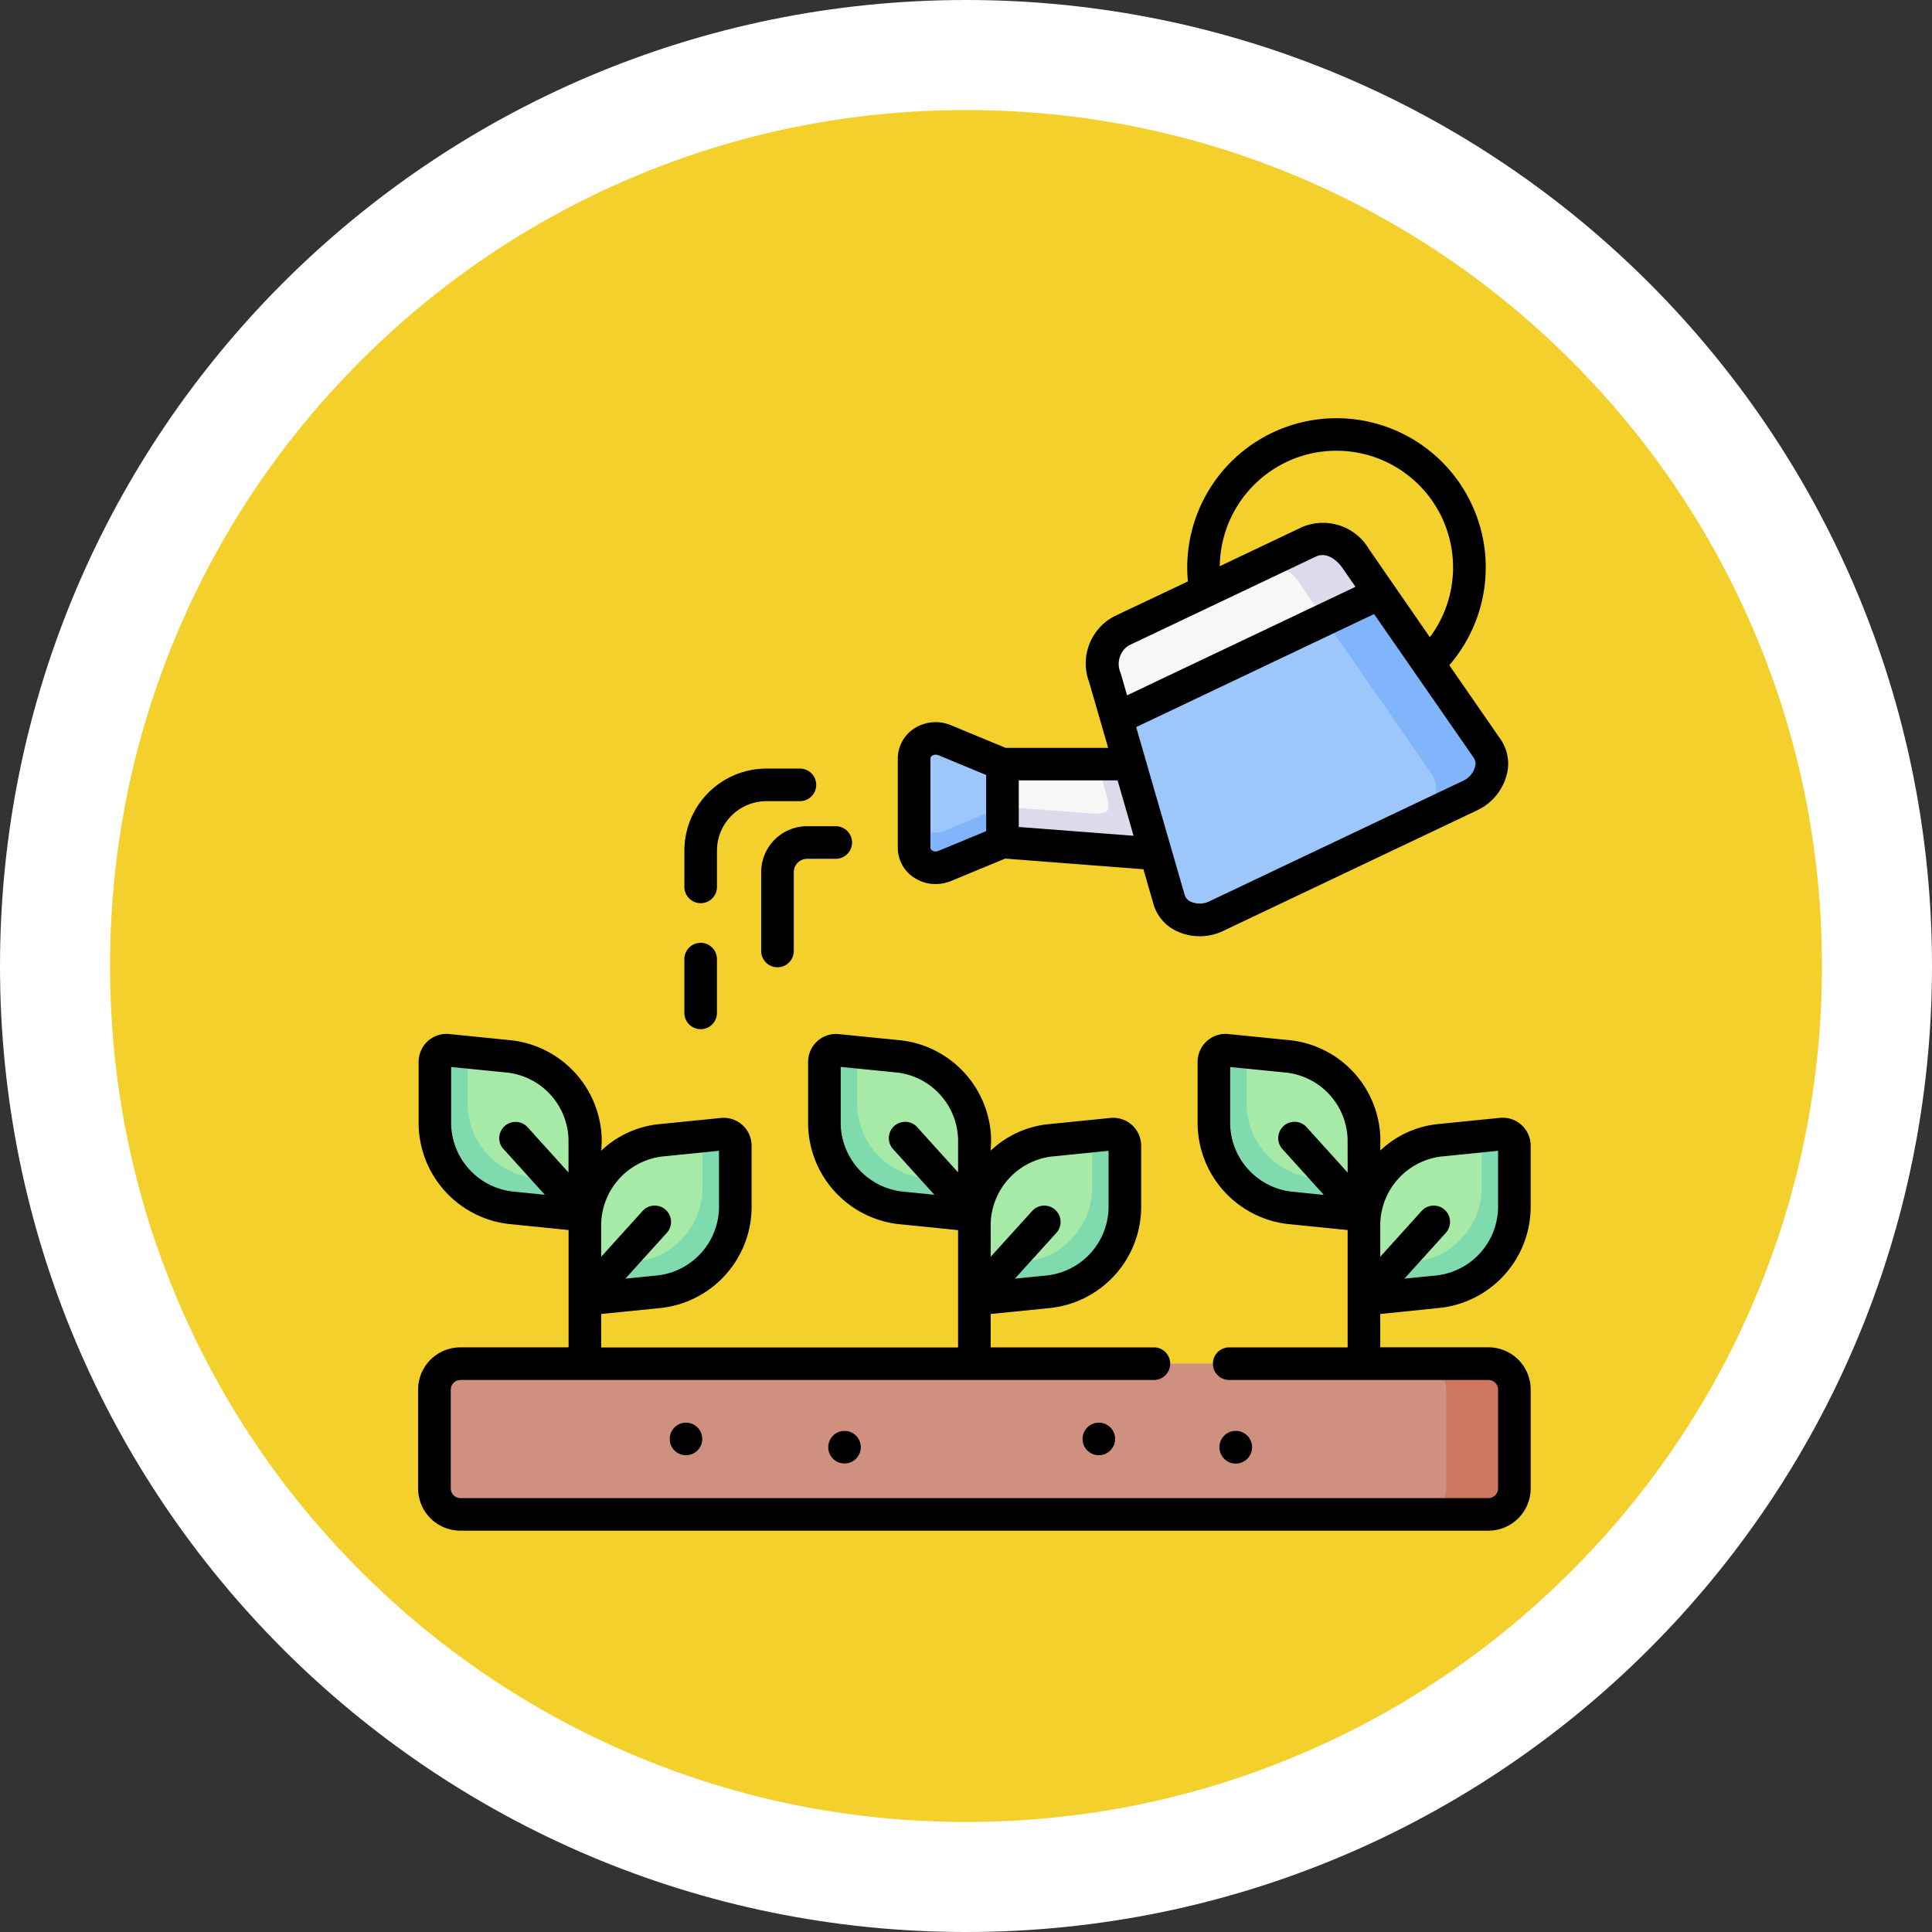 <svg xmlns="http://www.w3.org/2000/svg" width="87.781" height="87.781" viewBox="0 0 87.781 87.781">
  <rect x="0" y="0" width="87.781" height="87.781" fill="#333333" stroke="none"/>
  <g id="Grupo_1158480" data-name="Grupo 1158480" transform="translate(-1052 -443)">
    <g id="Grupo_1103990" data-name="Grupo 1103990" transform="translate(1052 443)">
      <g id="Trazado_874102" data-name="Trazado 874102" fill="#f3d02c">
        <path d="M 43.891 85.281 C 38.302 85.281 32.882 84.187 27.78 82.03 C 22.852 79.945 18.425 76.96 14.623 73.158 C 10.821 69.356 7.836 64.929 5.752 60.001 C 3.594 54.9 2.5 49.479 2.5 43.891 C 2.5 38.302 3.594 32.882 5.752 27.78 C 7.836 22.852 10.821 18.425 14.623 14.623 C 18.425 10.821 22.852 7.836 27.78 5.752 C 32.882 3.594 38.302 2.5 43.891 2.5 C 49.479 2.5 54.9 3.594 60.001 5.752 C 64.929 7.836 69.356 10.821 73.158 14.623 C 76.96 18.425 79.945 22.852 82.03 27.78 C 84.187 32.882 85.281 38.302 85.281 43.891 C 85.281 49.479 84.187 54.9 82.03 60.001 C 79.945 64.929 76.96 69.356 73.158 73.158 C 69.356 76.96 64.929 79.945 60.001 82.03 C 54.9 84.187 49.479 85.281 43.891 85.281 Z" stroke="none"/>
        <path d="M 43.891 5 C 38.638 5 33.546 6.028 28.754 8.054 C 24.124 10.013 19.964 12.818 16.391 16.391 C 12.818 19.964 10.013 24.124 8.054 28.754 C 6.028 33.546 5 38.638 5 43.891 C 5 49.143 6.028 54.236 8.054 59.027 C 10.013 63.658 12.818 67.817 16.391 71.39 C 19.964 74.964 24.124 77.769 28.754 79.727 C 33.546 81.754 38.638 82.781 43.891 82.781 C 49.143 82.781 54.236 81.754 59.027 79.727 C 63.658 77.769 67.817 74.964 71.39 71.39 C 74.964 67.817 77.769 63.658 79.727 59.027 C 81.754 54.236 82.781 49.143 82.781 43.891 C 82.781 38.638 81.754 33.546 79.727 28.754 C 77.769 24.124 74.964 19.964 71.39 16.391 C 67.817 12.818 63.658 10.013 59.027 8.054 C 54.236 6.028 49.143 5 43.891 5 M 43.891 -7.62939453125e-06 C 68.131 -7.62939453125e-06 87.781 19.651 87.781 43.891 C 87.781 68.131 68.131 87.781 43.891 87.781 C 19.651 87.781 0 68.131 0 43.891 C 0 19.651 19.651 -7.62939453125e-06 43.891 -7.62939453125e-06 Z" stroke="none" fill="#fff"/>
      </g>
    </g>
    <g id="regando-plantas" transform="translate(1070.997 462)">
      <g id="Grupo_1158457" data-name="Grupo 1158457" transform="translate(25.518 15.718)">
        <path id="Trazado_988352" data-name="Trazado 988352" d="M259.485,162.745l6.965.537.529-2.337-1.707-1.741h-5.787l-1.033,1.741Z" transform="translate(-258.452 -159.205)" fill="#f9f6f6" fill-rule="evenodd"/>
      </g>
      <g id="Grupo_1158458" data-name="Grupo 1158458" transform="translate(22.538 14.55)">
        <path id="Trazado_988353" data-name="Trazado 988353" d="M228.263,152.335a.973.973,0,0,0,1.4.837l2.608-1.08v-3.54l-2.608-1.08a.976.976,0,0,0-1.4.84Z" transform="translate(-228.263 -147.384)" fill="#9dc6fb" fill-rule="evenodd"/>
      </g>
      <g id="Grupo_1158459" data-name="Grupo 1158459" transform="translate(22.538 17.654)">
        <path id="Trazado_988354" data-name="Trazado 988354" d="M229.668,179.9a.975.975,0,0,1-1.4-.837v1.6a.973.973,0,0,0,1.4.837l2.608-1.08v-1.6l-.52.216Z" transform="translate(-228.263 -178.821)" fill="#80b4fb" fill-rule="evenodd"/>
      </g>
      <g id="Grupo_1158460" data-name="Grupo 1158460" transform="translate(26.551 15.718)">
        <path id="Trazado_988355" data-name="Trazado 988355" d="M272.987,161.449l-4.075-.308v1.6l6.965.537L274.7,159.2h-1.45l.269.988c.255.935.476,1.332-.532,1.257Z" transform="translate(-268.912 -159.205)" fill="#dddaec" fill-rule="evenodd"/>
      </g>
      <g id="Grupo_1158461" data-name="Grupo 1158461" transform="translate(31.736 7.957)">
        <path id="Trazado_988356" data-name="Trazado 988356" d="M323.821,94.521a1.516,1.516,0,0,0,2.118.756l11.58-5.5a1.516,1.516,0,0,0,.753-2.119L335.6,83.788l-2.208-3.19-6.859,2.365-5.093,3.313.6,2.082,1.178,4.078Z" transform="translate(-321.437 -80.598)" fill="#9dc6fb" fill-rule="evenodd"/>
      </g>
      <g id="Grupo_1158462" data-name="Grupo 1158462" transform="translate(31.106 5.479)">
        <path id="Trazado_988357" data-name="Trazado 988357" d="M315.679,63.653l5.628-2.673,6.324-3.006-1.094-1.581a1.707,1.707,0,0,0-2.121-.756l-4.7,2.23L315.9,59.685a1.7,1.7,0,0,0-.753,2.119Z" transform="translate(-315.048 -55.497)" fill="#f9f6f6" fill-rule="evenodd"/>
      </g>
      <g id="Grupo_1158463" data-name="Grupo 1158463" transform="translate(37.974 5.479)">
        <path id="Trazado_988358" data-name="Trazado 988358" d="M387.12,55.638l-2.5,1.189a1.7,1.7,0,0,1,2.118.753l.912,1.321.182.263,2.5-1.189-1.094-1.581A1.707,1.707,0,0,0,387.12,55.638Z" transform="translate(-384.621 -55.496)" fill="#dddaec" fill-rule="evenodd"/>
      </g>
      <g id="Grupo_1158464" data-name="Grupo 1158464" transform="translate(41.187 7.957)">
        <path id="Trazado_988359" data-name="Trazado 988359" d="M419.664,80.6l-2.5,1.189,2.208,3.19.143.2,2.535,3.663a1.516,1.516,0,0,1-.756,2.119l2.5-1.189a1.516,1.516,0,0,0,.753-2.119l-2.675-3.868Z" transform="translate(-417.162 -80.599)" fill="#80b4fb" fill-rule="evenodd"/>
      </g>
      <g id="Grupo_1158465" data-name="Grupo 1158465" transform="translate(0.743 42.958)">
        <path id="Trazado_988360" data-name="Trazado 988360" d="M8.678,441.983H55.39a1.181,1.181,0,0,0,1.178-1.156v-4.536a1.181,1.181,0,0,0-1.178-1.156H8.678A1.178,1.178,0,0,0,7.5,436.291v4.536A1.179,1.179,0,0,0,8.678,441.983Z" transform="translate(-7.503 -435.135)" fill="#d09080" fill-rule="evenodd"/>
      </g>
      <g id="Grupo_1158466" data-name="Grupo 1158466" transform="translate(7.577 32.525)">
        <path id="Trazado_988361" data-name="Trazado 988361" d="M76.724,336.957l3.434-.347a3.878,3.878,0,0,0,3.4-3.778v-2.838a.529.529,0,0,0-.59-.537l-2.843.285a3.883,3.883,0,0,0-3.4,3.778v3.437Z" transform="translate(-76.724 -329.454)" fill="#a7e9a6" fill-rule="evenodd"/>
      </g>
      <g id="Grupo_1158467" data-name="Grupo 1158467" transform="translate(7.577 32.525)">
        <path id="Trazado_988362" data-name="Trazado 988362" d="M80.158,336.61a3.878,3.878,0,0,0,3.4-3.778v-2.838a.529.529,0,0,0-.59-.537l-.9.09v2.284a3.384,3.384,0,0,1-3.207,3.437l-1,.1-1.145.118v1.472Z" transform="translate(-76.724 -329.454)" fill="#7fdbae" fill-rule="evenodd"/>
      </g>
      <g id="Grupo_1158468" data-name="Grupo 1158468" transform="translate(45.533 42.958)">
        <path id="Trazado_988363" data-name="Trazado 988363" d="M462.362,436.31V440.8a1.182,1.182,0,0,1-1.178,1.178h3.1a1.181,1.181,0,0,0,1.178-1.156v-4.536a1.181,1.181,0,0,0-1.178-1.156h-3.1A1.179,1.179,0,0,1,462.362,436.31Z" transform="translate(-461.184 -435.135)" fill="#ce775f" fill-rule="evenodd"/>
      </g>
      <g id="Grupo_1158469" data-name="Grupo 1158469" transform="translate(0.763 28.716)">
        <path id="Trazado_988364" data-name="Trazado 988364" d="M14.535,298.377,11.1,298.03a3.883,3.883,0,0,1-3.4-3.778v-2.838a.529.529,0,0,1,.59-.537l2.843.285a3.883,3.883,0,0,1,3.4,3.778v3.437Z" transform="translate(-7.701 -290.874)" fill="#a7e9a6" fill-rule="evenodd"/>
      </g>
      <g id="Grupo_1158470" data-name="Grupo 1158470" transform="translate(0.763 28.716)">
        <path id="Trazado_988365" data-name="Trazado 988365" d="M11.1,298.03a3.883,3.883,0,0,1-3.4-3.778v-2.838a.529.529,0,0,1,.59-.537l.9.09v2.284a3.386,3.386,0,0,0,3.207,3.437l1,.1,1.145.115v1.475Z" transform="translate(-7.701 -290.874)" fill="#7fdbae" fill-rule="evenodd"/>
      </g>
      <g id="Grupo_1158471" data-name="Grupo 1158471" transform="translate(25.275 32.525)">
        <path id="Trazado_988366" data-name="Trazado 988366" d="M255.986,336.957l3.436-.347a3.881,3.881,0,0,0,3.4-3.778v-2.838a.531.531,0,0,0-.593-.537l-2.843.285a3.883,3.883,0,0,0-3.4,3.778v3.437Z" transform="translate(-255.986 -329.454)" fill="#a7e9a6" fill-rule="evenodd"/>
      </g>
      <g id="Grupo_1158472" data-name="Grupo 1158472" transform="translate(25.275 32.525)">
        <path id="Trazado_988367" data-name="Trazado 988367" d="M259.423,336.61a3.881,3.881,0,0,0,3.4-3.778v-2.838a.531.531,0,0,0-.593-.537l-.893.09v2.284a3.388,3.388,0,0,1-3.207,3.437l-1,.1-1.147.118v1.472Z" transform="translate(-255.987 -329.454)" fill="#7fdbae" fill-rule="evenodd"/>
      </g>
      <g id="Grupo_1158473" data-name="Grupo 1158473" transform="translate(18.46 28.716)">
        <path id="Trazado_988368" data-name="Trazado 988368" d="M193.8,298.377l-3.434-.347a3.883,3.883,0,0,1-3.4-3.778v-2.838a.529.529,0,0,1,.59-.537l2.843.285a3.88,3.88,0,0,1,3.4,3.778v3.437Z" transform="translate(-186.962 -290.874)" fill="#a7e9a6" fill-rule="evenodd"/>
      </g>
      <g id="Grupo_1158474" data-name="Grupo 1158474" transform="translate(18.46 28.716)">
        <path id="Trazado_988369" data-name="Trazado 988369" d="M190.362,298.03a3.883,3.883,0,0,1-3.4-3.778v-2.838a.529.529,0,0,1,.59-.537l.9.09v2.284a3.388,3.388,0,0,0,3.207,3.437l1,.1,1.145.115v1.475Z" transform="translate(-186.962 -290.874)" fill="#7fdbae" fill-rule="evenodd"/>
      </g>
      <g id="Grupo_1158475" data-name="Grupo 1158475" transform="translate(42.975 32.525)">
        <path id="Trazado_988370" data-name="Trazado 988370" d="M435.276,336.957l3.434-.347a3.881,3.881,0,0,0,3.4-3.778v-2.838a.53.53,0,0,0-.593-.537l-2.843.285a3.88,3.88,0,0,0-3.4,3.778v3.437Z" transform="translate(-435.276 -329.454)" fill="#a7e9a6" fill-rule="evenodd"/>
      </g>
      <g id="Grupo_1158476" data-name="Grupo 1158476" transform="translate(42.975 32.525)">
        <path id="Trazado_988371" data-name="Trazado 988371" d="M438.711,336.61a3.881,3.881,0,0,0,3.4-3.778v-2.838a.53.53,0,0,0-.593-.537l-.893.09v2.284a3.388,3.388,0,0,1-3.207,3.437l-1,.1-1.145.118v1.472Z" transform="translate(-435.277 -329.454)" fill="#7fdbae" fill-rule="evenodd"/>
      </g>
      <g id="Grupo_1158477" data-name="Grupo 1158477" transform="translate(36.158 28.716)">
        <path id="Trazado_988372" data-name="Trazado 988372" d="M373.061,298.377l-3.436-.347a3.883,3.883,0,0,1-3.4-3.778v-2.838a.53.53,0,0,1,.593-.537l2.843.285a3.883,3.883,0,0,1,3.4,3.778v3.437Z" transform="translate(-366.224 -290.874)" fill="#a7e9a6" fill-rule="evenodd"/>
      </g>
      <g id="Grupo_1158478" data-name="Grupo 1158478" transform="translate(36.158 28.716)">
        <path id="Trazado_988373" data-name="Trazado 988373" d="M369.624,298.03a3.883,3.883,0,0,1-3.4-3.778v-2.838a.53.53,0,0,1,.593-.537l.893.09v2.284a3.388,3.388,0,0,0,3.207,3.437l1,.1,1.147.115v1.475Z" transform="translate(-366.224 -290.874)" fill="#7fdbae" fill-rule="evenodd"/>
      </g>
      <g id="Grupo_1158479" data-name="Grupo 1158479" transform="translate(0.003 0)">
        <path id="Trazado_988374" data-name="Trazado 988374" d="M123.255,167.4a.74.74,0,0,0,.74-.74v-1.648a2.251,2.251,0,0,1,2.248-2.248h1.52a.74.74,0,0,0,0-1.481h-1.52a3.733,3.733,0,0,0-3.729,3.729v1.648A.741.741,0,0,0,123.255,167.4Z" transform="translate(-110.419 -145.363)"/>
        <path id="Trazado_988375" data-name="Trazado 988375" d="M123.255,245.376a.74.74,0,0,0,.74-.74v-2.443a.74.74,0,0,0-1.481,0v2.443A.74.74,0,0,0,123.255,245.376Z" transform="translate(-110.42 -217.615)"/>
        <path id="Trazado_988376" data-name="Trazado 988376" d="M157.863,189.872v3.588a.74.74,0,1,0,1.481,0v-3.588a.609.609,0,0,1,.6-.6h1.307a.74.74,0,1,0,0-1.481h-1.307A2.085,2.085,0,0,0,157.863,189.872Z" transform="translate(-142.278 -169.252)"/>
        <path id="Trazado_988377" data-name="Trazado 988377" d="M221.5,20.874a1.754,1.754,0,0,0,.976.293,1.875,1.875,0,0,0,.719-.145l2.445-1.012,6.279.484.46,1.592a1.953,1.953,0,0,0,1.106,1.243,2.42,2.42,0,0,0,.991.21,2.455,2.455,0,0,0,1.051-.234l11.58-5.5a2.462,2.462,0,0,0,1.309-1.568,1.952,1.952,0,0,0-.265-1.641l-2.334-3.373a6.781,6.781,0,1,0-11.876-3.806L230.6,9h0a2.416,2.416,0,0,0-1.146,2.993l.863,2.986h-4.656l-2.474-1.024a1.8,1.8,0,0,0-1.695.153,1.627,1.627,0,0,0-.732,1.372V19.5a1.626,1.626,0,0,0,.733,1.373Zm25.432-5.438a.483.483,0,0,1,.052.416.99.99,0,0,1-.514.612l-11.58,5.5a.99.99,0,0,1-.8.012.485.485,0,0,1-.291-.3l-2.209-7.64L242.4,8.9ZM238.412,1.993h0a5.3,5.3,0,0,1,6.522,7.959l0,0-2.765-4a2.422,2.422,0,0,0-3.048-1l-3.732,1.773h0a5.31,5.31,0,0,1,3.025-4.731Zm-7.175,8.342,8.518-4.046c.469-.222.937.135,1.2.508l.6.865-10.378,4.93-.293-1.013A1.006,1.006,0,0,1,231.237,10.336Zm-4.981,6.122h4.49l.727,2.517-5.217-.4V16.458Zm-4.013-.981a.157.157,0,0,1,.076-.141.29.29,0,0,1,.159-.045.383.383,0,0,1,.146.031l2.151.891v2.551l-2.152.891a.32.32,0,0,1-.306-.012.155.155,0,0,1-.074-.141Z" transform="translate(-198.968 0)"/>
        <path id="Trazado_988378" data-name="Trazado 988378" d="M115.985,462.52a.74.74,0,0,0,0,1.047l0,0a.74.74,0,1,0,0-1.05Z" transform="translate(-104.339 -416.663)"/>
        <path id="Trazado_988379" data-name="Trazado 988379" d="M188.948,466.318a.74.74,0,0,0,0,1.047l0,0a.74.74,0,1,0,0-1.05Z" transform="translate(-170.099 -420.086)"/>
        <path id="Trazado_988380" data-name="Trazado 988380" d="M305.99,462.52a.74.74,0,0,0,0,1.047l0,0a.74.74,0,1,0,0-1.05Z" transform="translate(-275.586 -416.663)"/>
        <path id="Trazado_988381" data-name="Trazado 988381" d="M369.472,467.584a.743.743,0,1,0-.524-.219l0,0A.735.735,0,0,0,369.472,467.584Z" transform="translate(-332.328 -420.086)"/>
        <path id="Trazado_988382" data-name="Trazado 988382" d="M46.482,295.816a4.628,4.628,0,0,0,4.067-4.515v-2.838a1.27,1.27,0,0,0-1.408-1.274l-2.844.286a4.461,4.461,0,0,0-2.582,1.2l.006-.509a4.606,4.606,0,0,0-4.053-4.5l-2.842-.285a1.27,1.27,0,0,0-1.409,1.274v2.838a4.633,4.633,0,0,0,4.066,4.515l2.751.278v5.331H36.852a.74.74,0,0,0,0,1.481H48.631a.437.437,0,0,1,.438.435v4.494a.444.444,0,0,1-.438.438H1.919a.442.442,0,0,1-.435-.438v-4.494a.441.441,0,0,1,.435-.435H33.432a.74.74,0,1,0,0-1.481H26.015V296.1l2.77-.28a4.628,4.628,0,0,0,4.067-4.515v-2.838a1.271,1.271,0,0,0-1.408-1.274l-2.844.286a4.466,4.466,0,0,0-2.585,1.2s.02-.437.02-.495a4.633,4.633,0,0,0-4.067-4.515l-2.841-.285a1.269,1.269,0,0,0-1.407,1.274v2.838a4.633,4.633,0,0,0,4.066,4.515l2.748.278v5.331H8.318V296.1l2.767-.28a4.628,4.628,0,0,0,4.067-4.515v-2.838a1.269,1.269,0,0,0-1.4-1.274l-2.844.285a4.466,4.466,0,0,0-2.585,1.2s.02-.437.02-.495a4.633,4.633,0,0,0-4.067-4.515L1.43,283.38a1.28,1.28,0,0,0-.987.318,1.287,1.287,0,0,0-.42.956v2.838a4.633,4.633,0,0,0,4.066,4.515l2.748.278v5.331H1.919A1.918,1.918,0,0,0,0,299.531v4.494a1.919,1.919,0,0,0,1.916,1.919H48.631a1.921,1.921,0,0,0,1.919-1.919v-4.495a1.919,1.919,0,0,0-1.919-1.916H43.715V296.1Zm-2.767-3.826a3.158,3.158,0,0,1,2.731-3.041l2.622-.263V291.3a3.156,3.156,0,0,1-2.734,3.041l-1.522.154,1.883-2.083a.74.74,0,0,0-1.1-.993L43.715,293.5Zm-1.481-2.316-1.864-2.062a.74.74,0,1,0-1.1.993l1.882,2.083-1.521-.154a3.16,3.16,0,0,1-2.735-3.041v-2.616l2.621.263a3.142,3.142,0,0,1,2.715,3.041Zm-16.219,2.316a3.16,3.16,0,0,1,2.734-3.041l2.622-.263V291.3a3.155,3.155,0,0,1-2.734,3.041l-1.522.154L29,292.413a.74.74,0,0,0-1.1-.993L26.015,293.5ZM21.574,288.6l1.883,2.083-1.521-.154a3.16,3.16,0,0,1-2.735-3.041v-2.616l2.618.263a3.141,3.141,0,0,1,2.715,3.041v1.49l-1.861-2.059a.741.741,0,0,0-1.1.993ZM8.318,291.989a3.16,3.16,0,0,1,2.734-3.041l2.619-.263V291.3a3.155,3.155,0,0,1-2.734,3.041l-1.521.154,1.884-2.083a.74.74,0,1,0-1.1-.994L8.318,293.5ZM3.877,288.6l1.883,2.083-1.521-.154A3.16,3.16,0,0,1,1.5,287.492v-2.616l2.618.263a3.142,3.142,0,0,1,2.715,3.041v1.49l-1.861-2.059a.741.741,0,0,0-1.1.993Z" transform="translate(-0.003 -255.398)"/>
      </g>
    </g>
  </g>
</svg>
